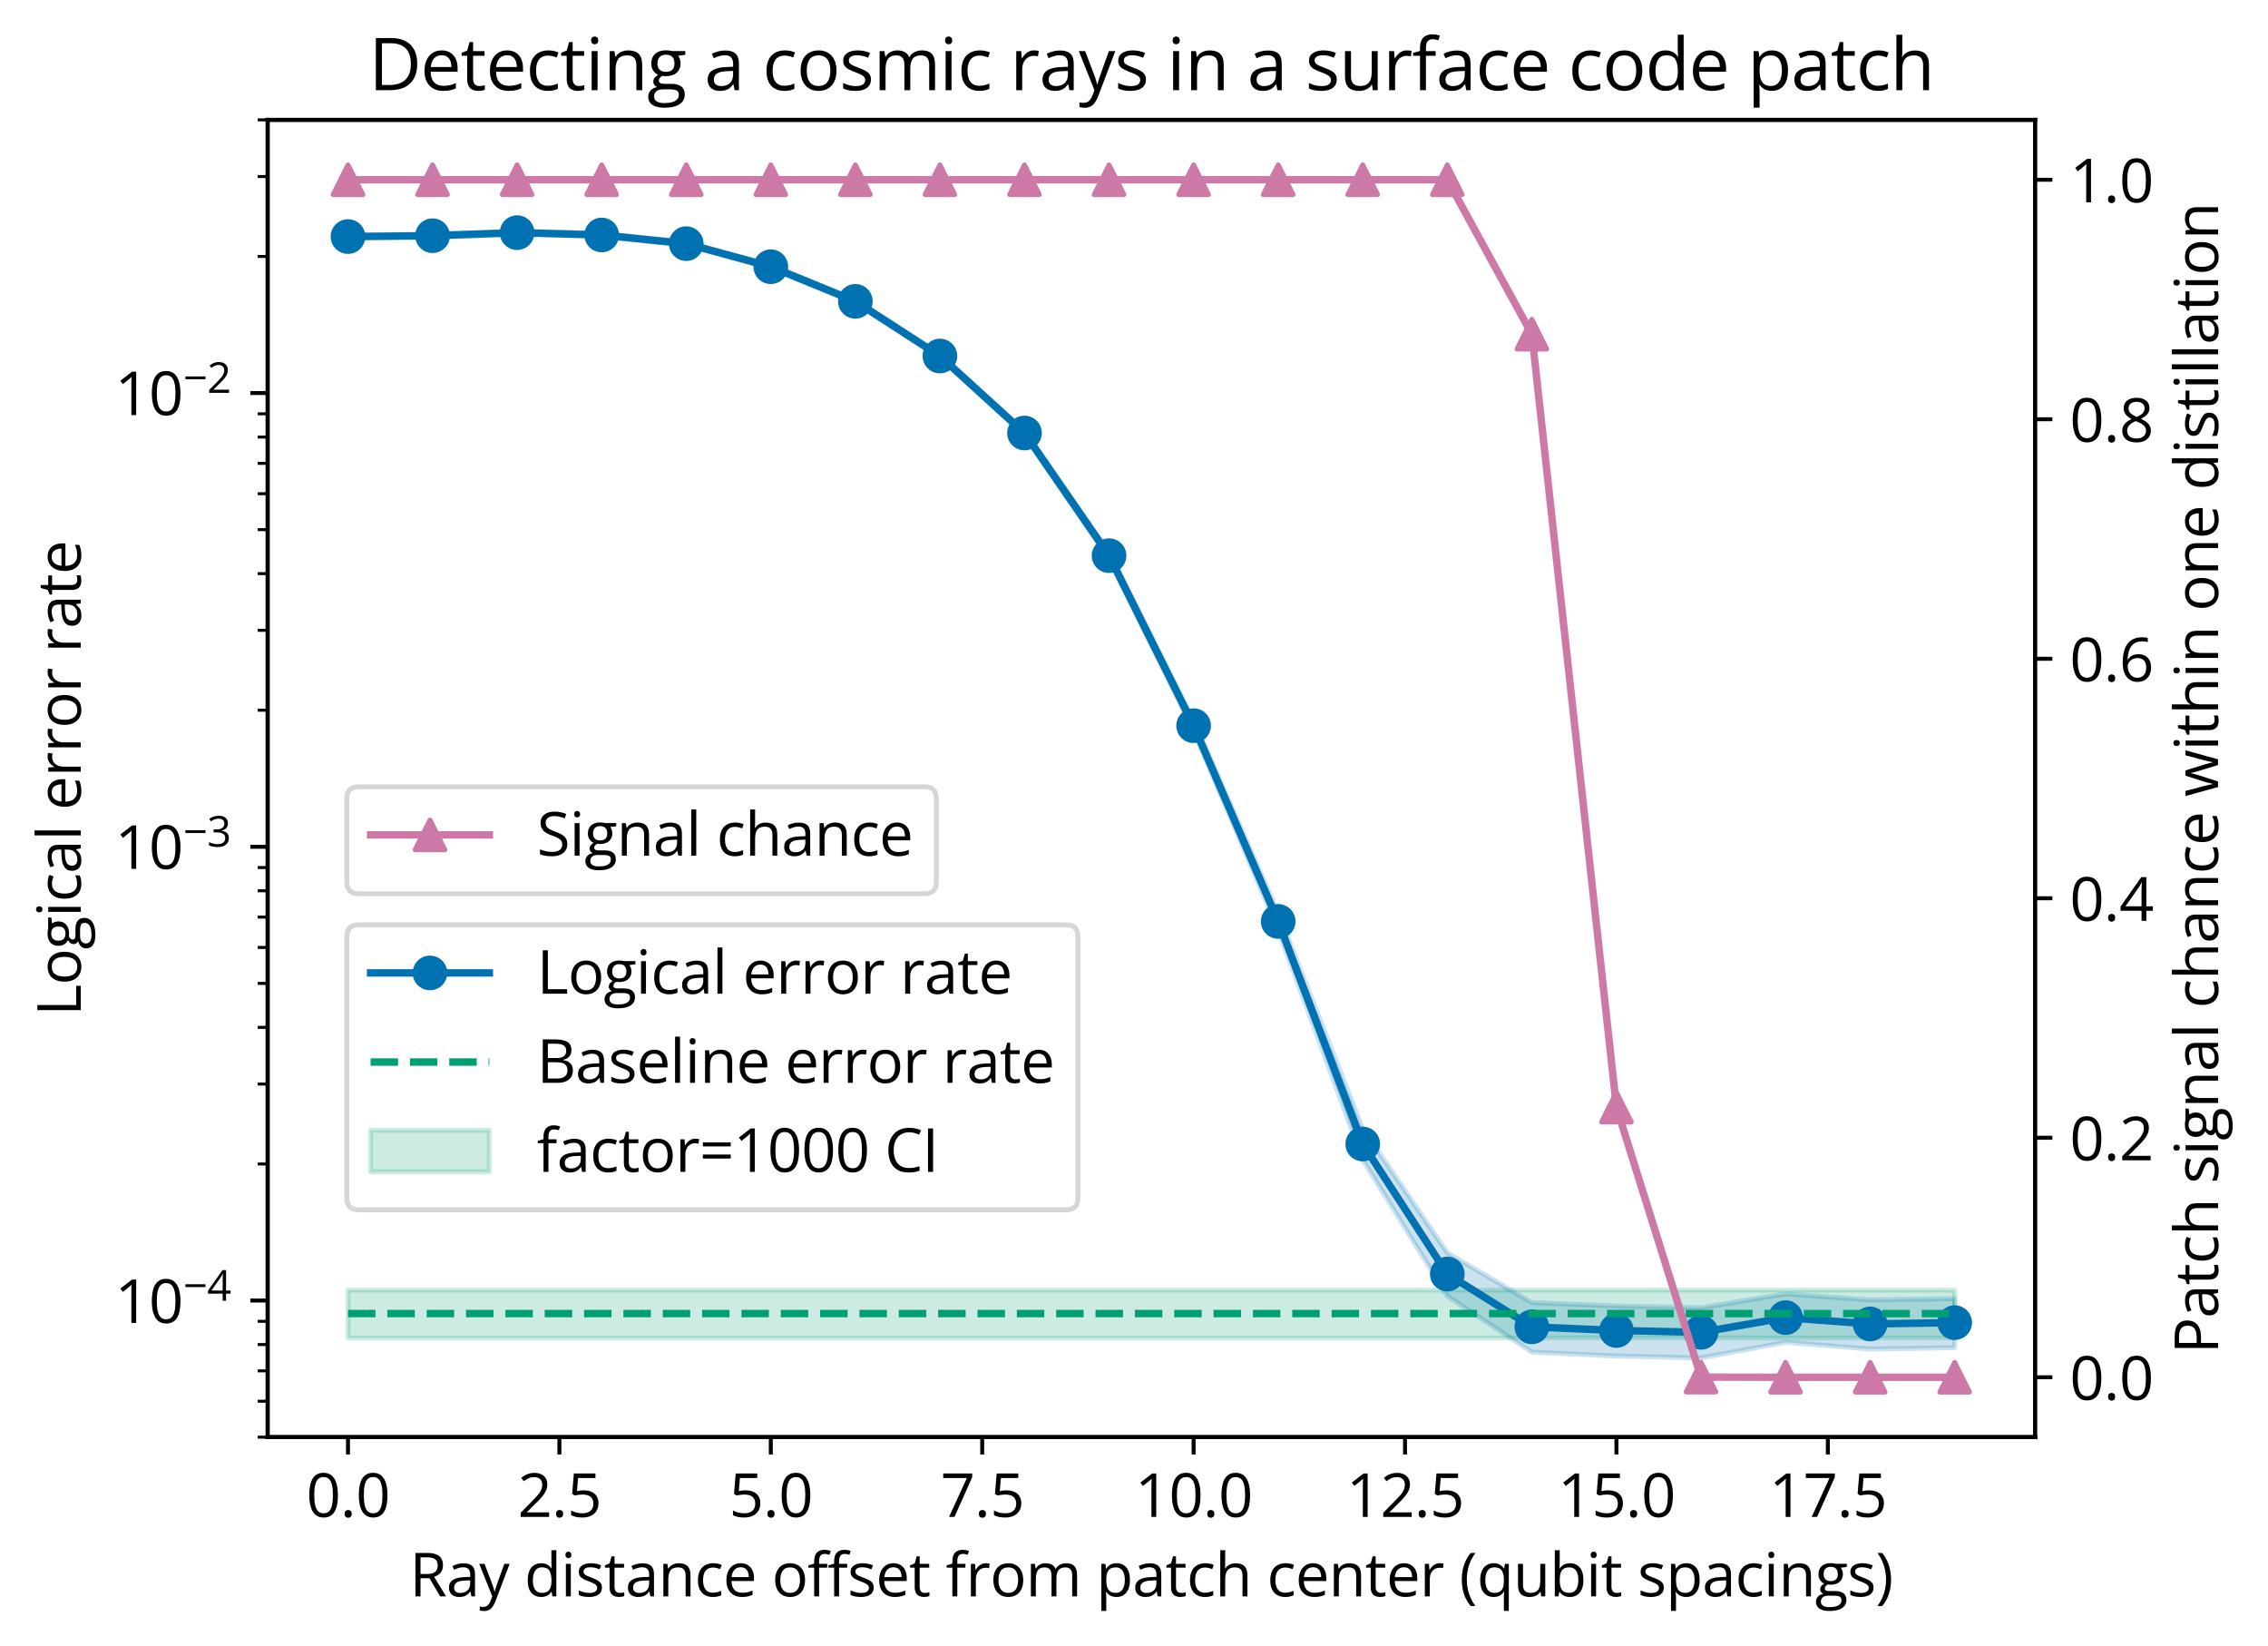 <?xml version="1.0" encoding="utf-8" standalone="no"?>
<!DOCTYPE svg PUBLIC "-//W3C//DTD SVG 1.1//EN"
  "http://www.w3.org/Graphics/SVG/1.1/DTD/svg11.dtd">
<svg xmlns:xlink="http://www.w3.org/1999/xlink" width="458.277pt" height="332.59pt" viewBox="0 0 458.277 332.59" xmlns="http://www.w3.org/2000/svg" version="1.1">
 <defs>
  <style type="text/css">*{stroke-linejoin: round; stroke-linecap: butt}</style>
 </defs>
 <g id="figure_1">
  <g id="patch_1">
   <path d="M 0 332.59 
L 458.277 332.59 
L 458.277 0 
L 0 0 
z
" style="fill: #ffffff"/>
  </g>
  <g id="axes_1">
   <g id="patch_2">
    <path d="M 54.082 290.33 
L 411.202 290.33 
L 411.202 24.218 
L 54.082 24.218 
z
" style="fill: #ffffff"/>
   </g>
   <g id="PolyCollection_1">
    <defs>
     <path id="m088dcac762" d="M 70.315 -285.112 
L 70.315 -284.487 
L 87.402 -284.662 
L 104.489 -285.286 
L 121.576 -284.81 
L 138.663 -283.051 
L 155.75 -278.372 
L 172.837 -271.348 
L 189.924 -260.242 
L 207.011 -244.594 
L 224.098 -219.627 
L 241.185 -184.897 
L 258.272 -144.645 
L 275.36 -98.29 
L 292.447 -70.753 
L 309.534 -59.429 
L 326.621 -58.646 
L 343.708 -58.249 
L 360.795 -61.417 
L 377.882 -60.055 
L 394.969 -60.34 
L 394.969 -70.241 
L 394.969 -70.241 
L 377.882 -69.989 
L 360.795 -71.193 
L 343.708 -68.398 
L 326.621 -68.748 
L 309.534 -69.438 
L 292.447 -79.505 
L 275.36 -104.581 
L 258.272 -148.221 
L 241.185 -187.073 
L 224.098 -221.037 
L 207.011 -245.626 
L 189.924 -261.09 
L 172.837 -272.082 
L 155.75 -279.046 
L 138.663 -283.684 
L 121.576 -285.433 
L 104.489 -285.9 
L 87.402 -285.283 
L 70.315 -285.112 
z
" style="stroke: #0072b2; stroke-opacity: 0.2"/>
    </defs>
    <g clip-path="url(#p5f2acf3221)">
     <use xlink:href="#m088dcac762" x="0" y="332.59" style="fill: #0072b2; fill-opacity: 0.2; stroke: #0072b2; stroke-opacity: 0.2"/>
    </g>
   </g>
   <g id="PolyCollection_2">
    <defs>
     <path id="mf9f912c6af" d="M 70.315 -71.961 
L 70.315 -62.285 
L 87.402 -62.285 
L 104.489 -62.285 
L 121.576 -62.285 
L 138.663 -62.285 
L 155.75 -62.285 
L 172.837 -62.285 
L 189.924 -62.285 
L 207.011 -62.285 
L 224.098 -62.285 
L 241.185 -62.285 
L 258.272 -62.285 
L 275.36 -62.285 
L 292.447 -62.285 
L 309.534 -62.285 
L 326.621 -62.285 
L 343.708 -62.285 
L 360.795 -62.285 
L 377.882 -62.285 
L 394.969 -62.285 
L 394.969 -71.961 
L 394.969 -71.961 
L 377.882 -71.961 
L 360.795 -71.961 
L 343.708 -71.961 
L 326.621 -71.961 
L 309.534 -71.961 
L 292.447 -71.961 
L 275.36 -71.961 
L 258.272 -71.961 
L 241.185 -71.961 
L 224.098 -71.961 
L 207.011 -71.961 
L 189.924 -71.961 
L 172.837 -71.961 
L 155.75 -71.961 
L 138.663 -71.961 
L 121.576 -71.961 
L 104.489 -71.961 
L 87.402 -71.961 
L 70.315 -71.961 
z
" style="stroke: #009e73; stroke-opacity: 0.2"/>
    </defs>
    <g clip-path="url(#p5f2acf3221)">
     <use xlink:href="#mf9f912c6af" x="0" y="332.59" style="fill: #009e73; fill-opacity: 0.2; stroke: #009e73; stroke-opacity: 0.2"/>
    </g>
   </g>
   <g id="matplotlib.axis_1">
    <g id="xtick_1">
     <g id="line2d_1">
      <defs>
       <path id="m1605f77ebb" d="M 0 0 
L 0 3.5 
" style="stroke: #000000; stroke-width: 0.8"/>
      </defs>
      <g>
       <use xlink:href="#m1605f77ebb" x="70.315" y="290.33" style="stroke: #000000; stroke-width: 0.8"/>
      </g>
     </g>
     <g id="text_1">
      <!-- 0.0 -->
      <g transform="translate(61.878 306.448) scale(0.12 -0.12)">
       <defs>
        <path id="OpenSans-Regular-30" d="M 3334 2291 
Q 3334 1734 3250 1296 
Q 3166 859 2984 556 
Q 2803 253 2515 95 
Q 2228 -63 1825 -63 
Q 1316 -63 983 215 
Q 650 494 486 1020 
Q 322 1547 322 2291 
Q 322 3022 470 3548 
Q 619 4075 950 4358 
Q 1281 4641 1825 4641 
Q 2341 4641 2675 4361 
Q 3009 4081 3171 3554 
Q 3334 3028 3334 2291 
z
M 844 2291 
Q 844 1653 941 1228 
Q 1038 803 1255 592 
Q 1472 381 1825 381 
Q 2178 381 2395 590 
Q 2613 800 2711 1225 
Q 2809 1650 2809 2291 
Q 2809 2919 2712 3342 
Q 2616 3766 2400 3980 
Q 2184 4194 1825 4194 
Q 1466 4194 1250 3980 
Q 1034 3766 939 3342 
Q 844 2919 844 2291 
z
" transform="scale(0.016)"/>
        <path id="OpenSans-Regular-2e" d="M 469 325 
Q 469 544 575 636 
Q 681 728 834 728 
Q 994 728 1103 636 
Q 1213 544 1213 325 
Q 1213 109 1103 10 
Q 994 -88 834 -88 
Q 681 -88 575 10 
Q 469 109 469 325 
z
" transform="scale(0.016)"/>
       </defs>
       <use xlink:href="#OpenSans-Regular-30"/>
       <use xlink:href="#OpenSans-Regular-2e" x="57.178"/>
       <use xlink:href="#OpenSans-Regular-30" x="83.447"/>
      </g>
     </g>
    </g>
    <g id="xtick_2">
     <g id="line2d_2">
      <g>
       <use xlink:href="#m1605f77ebb" x="113.032" y="290.33" style="stroke: #000000; stroke-width: 0.8"/>
      </g>
     </g>
     <g id="text_2">
      <!-- 2.5 -->
      <g transform="translate(104.596 306.448) scale(0.12 -0.12)">
       <defs>
        <path id="OpenSans-Regular-32" d="M 3309 0 
L 316 0 
L 316 434 
L 1538 1675 
Q 1878 2019 2111 2287 
Q 2344 2556 2466 2817 
Q 2588 3078 2588 3391 
Q 2588 3778 2358 3983 
Q 2128 4188 1753 4188 
Q 1425 4188 1172 4075 
Q 919 3963 653 3756 
L 375 4106 
Q 556 4259 770 4378 
Q 984 4497 1229 4565 
Q 1475 4634 1753 4634 
Q 2175 4634 2481 4487 
Q 2788 4341 2955 4069 
Q 3122 3797 3122 3422 
Q 3122 3059 2978 2748 
Q 2834 2438 2575 2133 
Q 2316 1828 1969 1488 
L 975 497 
L 975 475 
L 3309 475 
L 3309 0 
z
" transform="scale(0.016)"/>
        <path id="OpenSans-Regular-35" d="M 1759 2794 
Q 2225 2794 2569 2636 
Q 2913 2478 3102 2178 
Q 3291 1878 3291 1450 
Q 3291 981 3087 642 
Q 2884 303 2503 120 
Q 2122 -63 1591 -63 
Q 1234 -63 928 0 
Q 622 63 413 188 
L 413 681 
Q 641 544 966 462 
Q 1291 381 1597 381 
Q 1944 381 2205 492 
Q 2466 603 2611 829 
Q 2756 1056 2756 1400 
Q 2756 1856 2476 2104 
Q 2197 2353 1594 2353 
Q 1400 2353 1169 2322 
Q 938 2291 788 2253 
L 525 2425 
L 700 4569 
L 2972 4569 
L 2972 4094 
L 1144 4094 
L 1028 2716 
Q 1147 2741 1334 2767 
Q 1522 2794 1759 2794 
z
" transform="scale(0.016)"/>
       </defs>
       <use xlink:href="#OpenSans-Regular-32"/>
       <use xlink:href="#OpenSans-Regular-2e" x="57.178"/>
       <use xlink:href="#OpenSans-Regular-35" x="83.447"/>
      </g>
     </g>
    </g>
    <g id="xtick_3">
     <g id="line2d_3">
      <g>
       <use xlink:href="#m1605f77ebb" x="155.75" y="290.33" style="stroke: #000000; stroke-width: 0.8"/>
      </g>
     </g>
     <g id="text_3">
      <!-- 5.0 -->
      <g transform="translate(147.313 306.448) scale(0.12 -0.12)">
       <use xlink:href="#OpenSans-Regular-35"/>
       <use xlink:href="#OpenSans-Regular-2e" x="57.178"/>
       <use xlink:href="#OpenSans-Regular-30" x="83.447"/>
      </g>
     </g>
    </g>
    <g id="xtick_4">
     <g id="line2d_4">
      <g>
       <use xlink:href="#m1605f77ebb" x="198.468" y="290.33" style="stroke: #000000; stroke-width: 0.8"/>
      </g>
     </g>
     <g id="text_4">
      <!-- 7.5 -->
      <g transform="translate(190.031 306.448) scale(0.12 -0.12)">
       <defs>
        <path id="OpenSans-Regular-37" d="M 906 0 
L 2781 4094 
L 291 4094 
L 291 4569 
L 3338 4569 
L 3338 4169 
L 1475 0 
L 906 0 
z
" transform="scale(0.016)"/>
       </defs>
       <use xlink:href="#OpenSans-Regular-37"/>
       <use xlink:href="#OpenSans-Regular-2e" x="57.178"/>
       <use xlink:href="#OpenSans-Regular-35" x="83.447"/>
      </g>
     </g>
    </g>
    <g id="xtick_5">
     <g id="line2d_5">
      <g>
       <use xlink:href="#m1605f77ebb" x="241.185" y="290.33" style="stroke: #000000; stroke-width: 0.8"/>
      </g>
     </g>
     <g id="text_5">
      <!-- 10.0 -->
      <g transform="translate(229.319 306.448) scale(0.12 -0.12)">
       <defs>
        <path id="OpenSans-Regular-31" d="M 2247 0 
L 1741 0 
L 1741 3238 
Q 1741 3422 1742 3555 
Q 1744 3688 1748 3798 
Q 1753 3909 1763 4025 
Q 1666 3925 1581 3854 
Q 1497 3784 1372 3681 
L 850 3263 
L 578 3616 
L 1816 4569 
L 2247 4569 
L 2247 0 
z
" transform="scale(0.016)"/>
       </defs>
       <use xlink:href="#OpenSans-Regular-31"/>
       <use xlink:href="#OpenSans-Regular-30" x="57.178"/>
       <use xlink:href="#OpenSans-Regular-2e" x="114.355"/>
       <use xlink:href="#OpenSans-Regular-30" x="140.625"/>
      </g>
     </g>
    </g>
    <g id="xtick_6">
     <g id="line2d_6">
      <g>
       <use xlink:href="#m1605f77ebb" x="283.903" y="290.33" style="stroke: #000000; stroke-width: 0.8"/>
      </g>
     </g>
     <g id="text_6">
      <!-- 12.5 -->
      <g transform="translate(272.036 306.448) scale(0.12 -0.12)">
       <use xlink:href="#OpenSans-Regular-31"/>
       <use xlink:href="#OpenSans-Regular-32" x="57.178"/>
       <use xlink:href="#OpenSans-Regular-2e" x="114.355"/>
       <use xlink:href="#OpenSans-Regular-35" x="140.625"/>
      </g>
     </g>
    </g>
    <g id="xtick_7">
     <g id="line2d_7">
      <g>
       <use xlink:href="#m1605f77ebb" x="326.621" y="290.33" style="stroke: #000000; stroke-width: 0.8"/>
      </g>
     </g>
     <g id="text_7">
      <!-- 15.0 -->
      <g transform="translate(314.754 306.448) scale(0.12 -0.12)">
       <use xlink:href="#OpenSans-Regular-31"/>
       <use xlink:href="#OpenSans-Regular-35" x="57.178"/>
       <use xlink:href="#OpenSans-Regular-2e" x="114.355"/>
       <use xlink:href="#OpenSans-Regular-30" x="140.625"/>
      </g>
     </g>
    </g>
    <g id="xtick_8">
     <g id="line2d_8">
      <g>
       <use xlink:href="#m1605f77ebb" x="369.339" y="290.33" style="stroke: #000000; stroke-width: 0.8"/>
      </g>
     </g>
     <g id="text_8">
      <!-- 17.5 -->
      <g transform="translate(357.472 306.448) scale(0.12 -0.12)">
       <use xlink:href="#OpenSans-Regular-31"/>
       <use xlink:href="#OpenSans-Regular-37" x="57.178"/>
       <use xlink:href="#OpenSans-Regular-2e" x="114.355"/>
       <use xlink:href="#OpenSans-Regular-35" x="140.625"/>
      </g>
     </g>
    </g>
    <g id="text_9">
     <!-- Ray distance offset from patch center (qubit spacings) -->
     <g transform="translate(82.749 322.501) scale(0.12 -0.12)">
      <defs>
       <path id="OpenSans-Regular-52" d="M 1859 4569 
Q 2422 4569 2789 4430 
Q 3156 4291 3337 4006 
Q 3519 3722 3519 3281 
Q 3519 2919 3387 2676 
Q 3256 2434 3043 2284 
Q 2831 2134 2591 2053 
L 3844 0 
L 3225 0 
L 2106 1906 
L 1156 1906 
L 1156 0 
L 625 0 
L 625 4569 
L 1859 4569 
z
M 1828 4109 
L 1156 4109 
L 1156 2356 
L 1881 2356 
Q 2441 2356 2705 2584 
Q 2969 2813 2969 3256 
Q 2969 3722 2689 3915 
Q 2409 4109 1828 4109 
z
" transform="scale(0.016)"/>
       <path id="OpenSans-Regular-61" d="M 1828 3481 
Q 2441 3481 2737 3206 
Q 3034 2931 3034 2328 
L 3034 0 
L 2656 0 
L 2556 506 
L 2531 506 
Q 2388 319 2231 192 
Q 2075 66 1870 1 
Q 1666 -63 1369 -63 
Q 1056 -63 814 46 
Q 572 156 433 378 
Q 294 600 294 941 
Q 294 1453 700 1728 
Q 1106 2003 1938 2028 
L 2528 2053 
L 2528 2263 
Q 2528 2706 2337 2884 
Q 2147 3063 1800 3063 
Q 1531 3063 1287 2984 
Q 1044 2906 825 2800 
L 666 3194 
Q 897 3313 1197 3397 
Q 1497 3481 1828 3481 
z
M 2522 1688 
L 2000 1666 
Q 1359 1641 1096 1456 
Q 834 1272 834 934 
Q 834 641 1012 500 
Q 1191 359 1484 359 
Q 1941 359 2231 612 
Q 2522 866 2522 1372 
L 2522 1688 
z
" transform="scale(0.016)"/>
       <path id="OpenSans-Regular-79" d="M 6 3425 
L 563 3425 
L 1319 1438 
Q 1384 1263 1440 1102 
Q 1497 941 1540 794 
Q 1584 647 1609 509 
L 1631 509 
Q 1675 666 1756 920 
Q 1838 1175 1931 1441 
L 2647 3425 
L 3206 3425 
L 1716 -503 
Q 1597 -819 1439 -1053 
Q 1281 -1288 1056 -1414 
Q 831 -1541 513 -1541 
Q 366 -1541 253 -1523 
Q 141 -1506 59 -1484 
L 59 -1069 
Q 128 -1084 226 -1096 
Q 325 -1109 431 -1109 
Q 625 -1109 767 -1036 
Q 909 -963 1012 -822 
Q 1116 -681 1191 -488 
L 1378 -6 
L 6 3425 
z
" transform="scale(0.016)"/>
       <path id="OpenSans-Regular-20" transform="scale(0.016)"/>
       <path id="OpenSans-Regular-64" d="M 1766 -63 
Q 1116 -63 736 381 
Q 356 825 356 1700 
Q 356 2584 743 3036 
Q 1131 3488 1775 3488 
Q 2047 3488 2250 3416 
Q 2453 3344 2600 3223 
Q 2747 3103 2847 2950 
L 2884 2950 
Q 2872 3047 2859 3215 
Q 2847 3384 2847 3491 
L 2847 4863 
L 3366 4863 
L 3366 0 
L 2947 0 
L 2869 488 
L 2847 488 
Q 2750 334 2601 209 
Q 2453 84 2248 10 
Q 2044 -63 1766 -63 
z
M 1847 369 
Q 2397 369 2625 681 
Q 2853 994 2853 1609 
L 2853 1703 
Q 2853 2356 2636 2706 
Q 2419 3056 1847 3056 
Q 1369 3056 1131 2689 
Q 894 2322 894 1688 
Q 894 1056 1130 712 
Q 1366 369 1847 369 
z
" transform="scale(0.016)"/>
       <path id="OpenSans-Regular-69" d="M 1066 3425 
L 1066 0 
L 547 0 
L 547 3425 
L 1066 3425 
z
M 813 4706 
Q 941 4706 1033 4623 
Q 1125 4541 1125 4366 
Q 1125 4194 1033 4109 
Q 941 4025 813 4025 
Q 678 4025 589 4109 
Q 500 4194 500 4366 
Q 500 4541 589 4623 
Q 678 4706 813 4706 
z
" transform="scale(0.016)"/>
       <path id="OpenSans-Regular-73" d="M 2763 938 
Q 2763 609 2598 386 
Q 2434 163 2129 50 
Q 1825 -63 1403 -63 
Q 1044 -63 781 -6 
Q 519 50 322 153 
L 322 631 
Q 531 528 822 443 
Q 1113 359 1416 359 
Q 1859 359 2059 503 
Q 2259 647 2259 894 
Q 2259 1034 2179 1142 
Q 2100 1250 1912 1351 
Q 1725 1453 1394 1575 
Q 1066 1700 827 1823 
Q 588 1947 458 2125 
Q 328 2303 328 2588 
Q 328 3022 679 3255 
Q 1031 3488 1603 3488 
Q 1913 3488 2183 3427 
Q 2453 3366 2688 3263 
L 2513 2847 
Q 2300 2938 2059 3000 
Q 1819 3063 1569 3063 
Q 1209 3063 1017 2944 
Q 825 2825 825 2619 
Q 825 2459 914 2356 
Q 1003 2253 1200 2162 
Q 1397 2072 1719 1950 
Q 2041 1831 2275 1704 
Q 2509 1578 2636 1398 
Q 2763 1219 2763 938 
z
" transform="scale(0.016)"/>
       <path id="OpenSans-Regular-74" d="M 1653 363 
Q 1781 363 1915 384 
Q 2050 406 2134 438 
L 2134 34 
Q 2044 -6 1883 -34 
Q 1722 -63 1569 -63 
Q 1297 -63 1075 32 
Q 853 128 720 356 
Q 588 584 588 988 
L 588 3019 
L 100 3019 
L 100 3272 
L 591 3475 
L 797 4219 
L 1109 4219 
L 1109 3425 
L 2113 3425 
L 2113 3019 
L 1109 3019 
L 1109 1003 
Q 1109 681 1257 522 
Q 1406 363 1653 363 
z
" transform="scale(0.016)"/>
       <path id="OpenSans-Regular-6e" d="M 2169 3488 
Q 2778 3488 3090 3189 
Q 3403 2891 3403 2231 
L 3403 0 
L 2891 0 
L 2891 2197 
Q 2891 2625 2695 2837 
Q 2500 3050 2097 3050 
Q 1528 3050 1297 2728 
Q 1066 2406 1066 1794 
L 1066 0 
L 547 0 
L 547 3425 
L 966 3425 
L 1044 2931 
L 1072 2931 
Q 1181 3113 1350 3236 
Q 1519 3359 1728 3423 
Q 1938 3488 2169 3488 
z
" transform="scale(0.016)"/>
       <path id="OpenSans-Regular-63" d="M 1919 -63 
Q 1456 -63 1103 128 
Q 750 319 553 709 
Q 356 1100 356 1694 
Q 356 2316 564 2711 
Q 772 3106 1137 3297 
Q 1503 3488 1969 3488 
Q 2225 3488 2464 3436 
Q 2703 3384 2856 3306 
L 2700 2872 
Q 2544 2934 2339 2984 
Q 2134 3034 1956 3034 
Q 1600 3034 1364 2881 
Q 1128 2728 1011 2431 
Q 894 2134 894 1700 
Q 894 1284 1008 990 
Q 1122 697 1348 542 
Q 1575 388 1916 388 
Q 2188 388 2406 445 
Q 2625 503 2803 581 
L 2803 119 
Q 2631 31 2420 -16 
Q 2209 -63 1919 -63 
z
" transform="scale(0.016)"/>
       <path id="OpenSans-Regular-65" d="M 1866 3488 
Q 2303 3488 2615 3294 
Q 2928 3100 3093 2751 
Q 3259 2403 3259 1938 
L 3259 1616 
L 894 1616 
Q 903 1013 1193 697 
Q 1484 381 2013 381 
Q 2338 381 2588 440 
Q 2838 500 3106 616 
L 3106 159 
Q 2847 44 2592 -9 
Q 2338 -63 1991 -63 
Q 1497 -63 1130 139 
Q 763 341 559 731 
Q 356 1122 356 1688 
Q 356 2241 542 2645 
Q 728 3050 1067 3269 
Q 1406 3488 1866 3488 
z
M 1859 3063 
Q 1444 3063 1197 2791 
Q 950 2519 903 2031 
L 2716 2031 
Q 2713 2338 2620 2570 
Q 2528 2803 2340 2933 
Q 2153 3063 1859 3063 
z
" transform="scale(0.016)"/>
       <path id="OpenSans-Regular-6f" d="M 3500 1719 
Q 3500 1297 3390 965 
Q 3281 634 3075 406 
Q 2869 178 2576 57 
Q 2284 -63 1916 -63 
Q 1572 -63 1286 57 
Q 1000 178 792 406 
Q 584 634 470 965 
Q 356 1297 356 1719 
Q 356 2281 547 2676 
Q 738 3072 1092 3280 
Q 1447 3488 1938 3488 
Q 2406 3488 2757 3278 
Q 3109 3069 3304 2673 
Q 3500 2278 3500 1719 
z
M 894 1719 
Q 894 1306 1003 1003 
Q 1113 700 1341 534 
Q 1569 369 1928 369 
Q 2284 369 2514 534 
Q 2744 700 2853 1003 
Q 2963 1306 2963 1719 
Q 2963 2128 2853 2426 
Q 2744 2725 2516 2887 
Q 2288 3050 1925 3050 
Q 1391 3050 1142 2697 
Q 894 2344 894 1719 
z
" transform="scale(0.016)"/>
       <path id="OpenSans-Regular-66" d="M 2072 3019 
L 1219 3019 
L 1219 0 
L 700 0 
L 700 3019 
L 94 3019 
L 94 3269 
L 700 3441 
L 700 3669 
Q 700 4100 828 4370 
Q 956 4641 1200 4769 
Q 1444 4897 1794 4897 
Q 1991 4897 2155 4862 
Q 2319 4828 2444 4784 
L 2309 4375 
Q 2203 4409 2070 4439 
Q 1938 4469 1800 4469 
Q 1503 4469 1361 4276 
Q 1219 4084 1219 3675 
L 1219 3425 
L 2072 3425 
L 2072 3019 
z
" transform="scale(0.016)"/>
       <path id="OpenSans-Regular-72" d="M 2103 3488 
Q 2206 3488 2318 3477 
Q 2431 3466 2519 3447 
L 2453 2966 
Q 2369 2988 2266 3000 
Q 2163 3013 2072 3013 
Q 1866 3013 1683 2930 
Q 1500 2847 1362 2692 
Q 1225 2538 1147 2320 
Q 1069 2103 1069 1838 
L 1069 0 
L 547 0 
L 547 3425 
L 978 3425 
L 1034 2794 
L 1056 2794 
Q 1163 2984 1313 3142 
Q 1463 3300 1661 3394 
Q 1859 3488 2103 3488 
z
" transform="scale(0.016)"/>
       <path id="OpenSans-Regular-6d" d="M 4266 3488 
Q 4831 3488 5118 3192 
Q 5406 2897 5406 2244 
L 5406 0 
L 4894 0 
L 4894 2219 
Q 4894 2634 4714 2842 
Q 4534 3050 4181 3050 
Q 3684 3050 3459 2762 
Q 3234 2475 3234 1916 
L 3234 0 
L 2719 0 
L 2719 2219 
Q 2719 2497 2639 2681 
Q 2559 2866 2401 2958 
Q 2244 3050 2003 3050 
Q 1663 3050 1456 2909 
Q 1250 2769 1158 2492 
Q 1066 2216 1066 1813 
L 1066 0 
L 547 0 
L 547 3425 
L 966 3425 
L 1044 2941 
L 1072 2941 
Q 1175 3119 1331 3241 
Q 1488 3363 1681 3425 
Q 1875 3488 2094 3488 
Q 2484 3488 2748 3342 
Q 3013 3197 3131 2900 
L 3159 2900 
Q 3328 3197 3622 3342 
Q 3916 3488 4266 3488 
z
" transform="scale(0.016)"/>
       <path id="OpenSans-Regular-70" d="M 2156 3488 
Q 2797 3488 3178 3047 
Q 3559 2606 3559 1722 
Q 3559 1138 3384 741 
Q 3209 344 2892 140 
Q 2575 -63 2144 -63 
Q 1872 -63 1665 9 
Q 1459 81 1312 203 
Q 1166 325 1069 469 
L 1031 469 
Q 1041 347 1055 175 
Q 1069 3 1069 -125 
L 1069 -1531 
L 547 -1531 
L 547 3425 
L 975 3425 
L 1044 2919 
L 1069 2919 
Q 1169 3075 1312 3204 
Q 1456 3334 1664 3411 
Q 1872 3488 2156 3488 
z
M 2066 3050 
Q 1709 3050 1492 2912 
Q 1275 2775 1175 2501 
Q 1075 2228 1069 1816 
L 1069 1716 
Q 1069 1281 1164 981 
Q 1259 681 1479 525 
Q 1700 369 2072 369 
Q 2391 369 2603 541 
Q 2816 713 2920 1020 
Q 3025 1328 3025 1728 
Q 3025 2334 2789 2692 
Q 2553 3050 2066 3050 
z
" transform="scale(0.016)"/>
       <path id="OpenSans-Regular-68" d="M 1066 4863 
L 1066 3409 
Q 1066 3284 1059 3157 
Q 1053 3031 1038 2925 
L 1072 2925 
Q 1178 3106 1342 3229 
Q 1506 3353 1715 3417 
Q 1925 3481 2159 3481 
Q 2572 3481 2848 3350 
Q 3125 3219 3264 2944 
Q 3403 2669 3403 2231 
L 3403 0 
L 2891 0 
L 2891 2197 
Q 2891 2625 2695 2837 
Q 2500 3050 2097 3050 
Q 1716 3050 1489 2904 
Q 1263 2759 1164 2478 
Q 1066 2197 1066 1791 
L 1066 0 
L 547 0 
L 547 4863 
L 1066 4863 
z
" transform="scale(0.016)"/>
       <path id="OpenSans-Regular-28" d="M 256 1753 
Q 256 2281 357 2781 
Q 459 3281 668 3734 
Q 878 4188 1197 4569 
L 1694 4569 
Q 1241 3975 1012 3250 
Q 784 2525 784 1759 
Q 784 1259 886 773 
Q 988 288 1189 -162 
Q 1391 -613 1688 -1013 
L 1197 -1013 
Q 878 -638 668 -195 
Q 459 247 357 740 
Q 256 1234 256 1753 
z
" transform="scale(0.016)"/>
       <path id="OpenSans-Regular-71" d="M 2844 -1531 
L 2844 -63 
Q 2844 59 2850 218 
Q 2856 378 2872 494 
L 2838 494 
Q 2694 256 2428 96 
Q 2163 -63 1744 -63 
Q 1116 -63 734 381 
Q 353 825 353 1706 
Q 353 2284 528 2681 
Q 703 3078 1023 3283 
Q 1344 3488 1772 3488 
Q 2181 3488 2440 3327 
Q 2700 3166 2847 2934 
L 2872 2934 
L 2950 3425 
L 3363 3425 
L 3363 -1531 
L 2844 -1531 
z
M 1841 369 
Q 2203 369 2422 505 
Q 2641 641 2742 916 
Q 2844 1191 2850 1600 
L 2850 1709 
Q 2850 2372 2625 2714 
Q 2400 3056 1841 3056 
Q 1359 3056 1125 2689 
Q 891 2322 891 1694 
Q 891 1066 1125 717 
Q 1359 369 1841 369 
z
" transform="scale(0.016)"/>
       <path id="OpenSans-Regular-75" d="M 3375 3425 
L 3375 0 
L 2950 0 
L 2875 481 
L 2847 481 
Q 2741 303 2572 181 
Q 2403 59 2192 -2 
Q 1981 -63 1744 -63 
Q 1338 -63 1063 68 
Q 788 200 648 475 
Q 509 750 509 1181 
L 509 3425 
L 1034 3425 
L 1034 1219 
Q 1034 791 1228 580 
Q 1422 369 1819 369 
Q 2200 369 2426 512 
Q 2653 656 2753 936 
Q 2853 1216 2853 1622 
L 2853 3425 
L 3375 3425 
z
" transform="scale(0.016)"/>
       <path id="OpenSans-Regular-62" d="M 1066 4863 
L 1066 3647 
Q 1066 3438 1055 3241 
Q 1044 3044 1038 2934 
L 1066 2934 
Q 1206 3166 1472 3325 
Q 1738 3484 2150 3484 
Q 2794 3484 3176 3039 
Q 3559 2594 3559 1716 
Q 3559 1138 3384 741 
Q 3209 344 2890 140 
Q 2572 -63 2138 -63 
Q 1731 -63 1470 89 
Q 1209 241 1069 459 
L 1028 459 
L 922 0 
L 547 0 
L 547 4863 
L 1066 4863 
z
M 2066 3050 
Q 1694 3050 1475 2904 
Q 1256 2759 1161 2467 
Q 1066 2175 1066 1728 
L 1066 1700 
Q 1066 1053 1281 711 
Q 1497 369 2066 369 
Q 2544 369 2783 719 
Q 3022 1069 3022 1719 
Q 3022 2381 2786 2715 
Q 2550 3050 2066 3050 
z
" transform="scale(0.016)"/>
       <path id="OpenSans-Regular-67" d="M 1503 -1538 
Q 828 -1538 462 -1286 
Q 97 -1034 97 -581 
Q 97 -259 301 -31 
Q 506 197 869 272 
Q 734 334 639 459 
Q 544 584 544 747 
Q 544 934 648 1076 
Q 753 1219 969 1350 
Q 700 1459 533 1720 
Q 366 1981 366 2328 
Q 366 2697 519 2958 
Q 672 3219 962 3356 
Q 1253 3494 1666 3494 
Q 1756 3494 1848 3486 
Q 1941 3478 2025 3464 
Q 2109 3450 2172 3431 
L 3347 3431 
L 3347 3097 
L 2716 3019 
Q 2809 2897 2871 2725 
Q 2934 2553 2934 2344 
Q 2934 1831 2587 1529 
Q 2241 1228 1634 1228 
Q 1491 1228 1341 1253 
Q 1188 1169 1108 1066 
Q 1028 963 1028 828 
Q 1028 728 1089 668 
Q 1150 609 1265 582 
Q 1381 556 1544 556 
L 2147 556 
Q 2706 556 3004 322 
Q 3303 88 3303 -363 
Q 3303 -931 2840 -1234 
Q 2378 -1538 1503 -1538 
z
M 1519 -1131 
Q 1944 -1131 2223 -1045 
Q 2503 -959 2642 -798 
Q 2781 -638 2781 -416 
Q 2781 -209 2687 -104 
Q 2594 0 2412 36 
Q 2231 72 1969 72 
L 1375 72 
Q 1144 72 972 0 
Q 800 -72 708 -212 
Q 616 -353 616 -563 
Q 616 -841 850 -986 
Q 1084 -1131 1519 -1131 
z
M 1653 1606 
Q 2025 1606 2212 1793 
Q 2400 1981 2400 2341 
Q 2400 2725 2209 2917 
Q 2019 3109 1647 3109 
Q 1291 3109 1098 2911 
Q 906 2713 906 2331 
Q 906 1981 1100 1793 
Q 1294 1606 1653 1606 
z
" transform="scale(0.016)"/>
       <path id="OpenSans-Regular-29" d="M 1631 1759 
Q 1631 1238 1529 742 
Q 1428 247 1220 -197 
Q 1013 -641 691 -1013 
L 200 -1013 
Q 500 -616 701 -162 
Q 903 291 1004 777 
Q 1106 1263 1106 1763 
Q 1106 2272 1003 2765 
Q 900 3259 698 3715 
Q 497 4172 194 4569 
L 691 4569 
Q 1013 4184 1220 3732 
Q 1428 3281 1529 2782 
Q 1631 2284 1631 1759 
z
" transform="scale(0.016)"/>
      </defs>
      <use xlink:href="#OpenSans-Regular-52"/>
      <use xlink:href="#OpenSans-Regular-61" x="61.719"/>
      <use xlink:href="#OpenSans-Regular-79" x="117.285"/>
      <use xlink:href="#OpenSans-Regular-20" x="167.383"/>
      <use xlink:href="#OpenSans-Regular-64" x="193.359"/>
      <use xlink:href="#OpenSans-Regular-69" x="254.541"/>
      <use xlink:href="#OpenSans-Regular-73" x="279.785"/>
      <use xlink:href="#OpenSans-Regular-74" x="327.441"/>
      <use xlink:href="#OpenSans-Regular-61" x="363.086"/>
      <use xlink:href="#OpenSans-Regular-6e" x="418.652"/>
      <use xlink:href="#OpenSans-Regular-63" x="479.98"/>
      <use xlink:href="#OpenSans-Regular-65" x="527.881"/>
      <use xlink:href="#OpenSans-Regular-20" x="584.033"/>
      <use xlink:href="#OpenSans-Regular-6f" x="610.01"/>
      <use xlink:href="#OpenSans-Regular-66" x="670.166"/>
      <use xlink:href="#OpenSans-Regular-66" x="703.809"/>
      <use xlink:href="#OpenSans-Regular-73" x="737.451"/>
      <use xlink:href="#OpenSans-Regular-65" x="785.107"/>
      <use xlink:href="#OpenSans-Regular-74" x="841.26"/>
      <use xlink:href="#OpenSans-Regular-20" x="876.904"/>
      <use xlink:href="#OpenSans-Regular-66" x="902.881"/>
      <use xlink:href="#OpenSans-Regular-72" x="936.523"/>
      <use xlink:href="#OpenSans-Regular-6f" x="977.393"/>
      <use xlink:href="#OpenSans-Regular-6d" x="1037.549"/>
      <use xlink:href="#OpenSans-Regular-20" x="1130.127"/>
      <use xlink:href="#OpenSans-Regular-70" x="1156.104"/>
      <use xlink:href="#OpenSans-Regular-61" x="1217.285"/>
      <use xlink:href="#OpenSans-Regular-74" x="1272.852"/>
      <use xlink:href="#OpenSans-Regular-63" x="1308.496"/>
      <use xlink:href="#OpenSans-Regular-68" x="1356.396"/>
      <use xlink:href="#OpenSans-Regular-20" x="1417.725"/>
      <use xlink:href="#OpenSans-Regular-63" x="1443.701"/>
      <use xlink:href="#OpenSans-Regular-65" x="1491.602"/>
      <use xlink:href="#OpenSans-Regular-6e" x="1547.754"/>
      <use xlink:href="#OpenSans-Regular-74" x="1609.082"/>
      <use xlink:href="#OpenSans-Regular-65" x="1644.727"/>
      <use xlink:href="#OpenSans-Regular-72" x="1700.879"/>
      <use xlink:href="#OpenSans-Regular-20" x="1741.748"/>
      <use xlink:href="#OpenSans-Regular-28" x="1767.725"/>
      <use xlink:href="#OpenSans-Regular-71" x="1797.217"/>
      <use xlink:href="#OpenSans-Regular-75" x="1858.398"/>
      <use xlink:href="#OpenSans-Regular-62" x="1919.727"/>
      <use xlink:href="#OpenSans-Regular-69" x="1980.908"/>
      <use xlink:href="#OpenSans-Regular-74" x="2006.152"/>
      <use xlink:href="#OpenSans-Regular-20" x="2041.797"/>
      <use xlink:href="#OpenSans-Regular-73" x="2067.773"/>
      <use xlink:href="#OpenSans-Regular-70" x="2115.43"/>
      <use xlink:href="#OpenSans-Regular-61" x="2176.611"/>
      <use xlink:href="#OpenSans-Regular-63" x="2232.178"/>
      <use xlink:href="#OpenSans-Regular-69" x="2280.078"/>
      <use xlink:href="#OpenSans-Regular-6e" x="2305.322"/>
      <use xlink:href="#OpenSans-Regular-67" x="2366.65"/>
      <use xlink:href="#OpenSans-Regular-73" x="2420.947"/>
      <use xlink:href="#OpenSans-Regular-29" x="2468.604"/>
     </g>
    </g>
   </g>
   <g id="matplotlib.axis_2">
    <g id="ytick_1">
     <g id="line2d_9">
      <defs>
       <path id="m9e406d1463" d="M 0 0 
L -3.5 0 
" style="stroke: #000000; stroke-width: 0.8"/>
      </defs>
      <g>
       <use xlink:href="#m9e406d1463" x="54.082" y="262.736" style="stroke: #000000; stroke-width: 0.8"/>
      </g>
     </g>
     <g id="text_10">
      <!-- $\mathdefault{10^{-4}}$ -->
      <g transform="translate(23.202 267.295) scale(0.12 -0.12)">
       <defs>
        <path id="OpenSans-Regular-2212" d="M 322 2044 
L 322 2469 
L 3331 2469 
L 3331 2044 
L 322 2044 
z
" transform="scale(0.016)"/>
        <path id="OpenSans-Regular-34" d="M 3538 1059 
L 2853 1059 
L 2853 0 
L 2347 0 
L 2347 1059 
L 138 1059 
L 138 1497 
L 2313 4594 
L 2853 4594 
L 2853 1528 
L 3538 1528 
L 3538 1059 
z
M 2347 1528 
L 2347 3022 
Q 2347 3194 2350 3333 
Q 2353 3472 2359 3592 
Q 2366 3713 2370 3822 
Q 2375 3931 2378 4038 
L 2353 4038 
Q 2294 3913 2217 3773 
Q 2141 3634 2063 3525 
L 653 1528 
L 2347 1528 
z
" transform="scale(0.016)"/>
       </defs>
       <use xlink:href="#OpenSans-Regular-31" transform="translate(0 0.292)"/>
       <use xlink:href="#OpenSans-Regular-30" transform="translate(57.178 0.292)"/>
       <use xlink:href="#OpenSans-Regular-2212" transform="translate(115.292 37.753) scale(0.7)"/>
       <use xlink:href="#OpenSans-Regular-34" transform="translate(155.316 37.753) scale(0.7)"/>
      </g>
     </g>
    </g>
    <g id="ytick_2">
     <g id="line2d_10">
      <g>
       <use xlink:href="#m9e406d1463" x="54.082" y="171.071" style="stroke: #000000; stroke-width: 0.8"/>
      </g>
     </g>
     <g id="text_11">
      <!-- $\mathdefault{10^{-3}}$ -->
      <g transform="translate(23.202 175.63) scale(0.12 -0.12)">
       <defs>
        <path id="OpenSans-Regular-33" d="M 3141 3503 
Q 3141 3197 3022 2972 
Q 2903 2747 2690 2605 
Q 2478 2463 2191 2406 
L 2191 2381 
Q 2734 2313 3007 2031 
Q 3281 1750 3281 1294 
Q 3281 897 3095 590 
Q 2909 284 2526 110 
Q 2144 -63 1547 -63 
Q 1184 -63 876 -5 
Q 569 53 288 188 
L 288 675 
Q 572 534 906 454 
Q 1241 375 1553 375 
Q 2178 375 2456 623 
Q 2734 872 2734 1303 
Q 2734 1600 2579 1783 
Q 2425 1966 2136 2052 
Q 1847 2138 1441 2138 
L 984 2138 
L 984 2581 
L 1444 2581 
Q 1816 2581 2075 2690 
Q 2334 2800 2470 2998 
Q 2606 3197 2606 3469 
Q 2606 3816 2375 4005 
Q 2144 4194 1747 4194 
Q 1503 4194 1303 4144 
Q 1103 4094 928 4006 
Q 753 3919 578 3803 
L 316 4159 
Q 566 4353 925 4493 
Q 1284 4634 1741 4634 
Q 2441 4634 2791 4315 
Q 3141 3997 3141 3503 
z
" transform="scale(0.016)"/>
       </defs>
       <use xlink:href="#OpenSans-Regular-31" transform="translate(0 0.855)"/>
       <use xlink:href="#OpenSans-Regular-30" transform="translate(57.178 0.855)"/>
       <use xlink:href="#OpenSans-Regular-2212" transform="translate(115.292 38.316) scale(0.7)"/>
       <use xlink:href="#OpenSans-Regular-33" transform="translate(155.316 38.316) scale(0.7)"/>
      </g>
     </g>
    </g>
    <g id="ytick_3">
     <g id="line2d_11">
      <g>
       <use xlink:href="#m9e406d1463" x="54.082" y="79.406" style="stroke: #000000; stroke-width: 0.8"/>
      </g>
     </g>
     <g id="text_12">
      <!-- $\mathdefault{10^{-2}}$ -->
      <g transform="translate(23.202 83.965) scale(0.12 -0.12)">
       <use xlink:href="#OpenSans-Regular-31" transform="translate(0 0.855)"/>
       <use xlink:href="#OpenSans-Regular-30" transform="translate(57.178 0.855)"/>
       <use xlink:href="#OpenSans-Regular-2212" transform="translate(115.292 38.316) scale(0.7)"/>
       <use xlink:href="#OpenSans-Regular-32" transform="translate(155.316 38.316) scale(0.7)"/>
      </g>
     </g>
    </g>
    <g id="ytick_4">
     <g id="line2d_12">
      <defs>
       <path id="m7f5e0d9236" d="M 0 0 
L -2 0 
" style="stroke: #000000; stroke-width: 0.6"/>
      </defs>
      <g>
       <use xlink:href="#m7f5e0d9236" x="54.082" y="290.33" style="stroke: #000000; stroke-width: 0.6"/>
      </g>
     </g>
    </g>
    <g id="ytick_5">
     <g id="line2d_13">
      <g>
       <use xlink:href="#m7f5e0d9236" x="54.082" y="283.072" style="stroke: #000000; stroke-width: 0.6"/>
      </g>
     </g>
    </g>
    <g id="ytick_6">
     <g id="line2d_14">
      <g>
       <use xlink:href="#m7f5e0d9236" x="54.082" y="276.935" style="stroke: #000000; stroke-width: 0.6"/>
      </g>
     </g>
    </g>
    <g id="ytick_7">
     <g id="line2d_15">
      <g>
       <use xlink:href="#m7f5e0d9236" x="54.082" y="271.62" style="stroke: #000000; stroke-width: 0.6"/>
      </g>
     </g>
    </g>
    <g id="ytick_8">
     <g id="line2d_16">
      <g>
       <use xlink:href="#m7f5e0d9236" x="54.082" y="266.931" style="stroke: #000000; stroke-width: 0.6"/>
      </g>
     </g>
    </g>
    <g id="ytick_9">
     <g id="line2d_17">
      <g>
       <use xlink:href="#m7f5e0d9236" x="54.082" y="235.142" style="stroke: #000000; stroke-width: 0.6"/>
      </g>
     </g>
    </g>
    <g id="ytick_10">
     <g id="line2d_18">
      <g>
       <use xlink:href="#m7f5e0d9236" x="54.082" y="219.001" style="stroke: #000000; stroke-width: 0.6"/>
      </g>
     </g>
    </g>
    <g id="ytick_11">
     <g id="line2d_19">
      <g>
       <use xlink:href="#m7f5e0d9236" x="54.082" y="207.548" style="stroke: #000000; stroke-width: 0.6"/>
      </g>
     </g>
    </g>
    <g id="ytick_12">
     <g id="line2d_20">
      <g>
       <use xlink:href="#m7f5e0d9236" x="54.082" y="198.665" style="stroke: #000000; stroke-width: 0.6"/>
      </g>
     </g>
    </g>
    <g id="ytick_13">
     <g id="line2d_21">
      <g>
       <use xlink:href="#m7f5e0d9236" x="54.082" y="191.407" style="stroke: #000000; stroke-width: 0.6"/>
      </g>
     </g>
    </g>
    <g id="ytick_14">
     <g id="line2d_22">
      <g>
       <use xlink:href="#m7f5e0d9236" x="54.082" y="185.27" style="stroke: #000000; stroke-width: 0.6"/>
      </g>
     </g>
    </g>
    <g id="ytick_15">
     <g id="line2d_23">
      <g>
       <use xlink:href="#m7f5e0d9236" x="54.082" y="179.954" style="stroke: #000000; stroke-width: 0.6"/>
      </g>
     </g>
    </g>
    <g id="ytick_16">
     <g id="line2d_24">
      <g>
       <use xlink:href="#m7f5e0d9236" x="54.082" y="175.266" style="stroke: #000000; stroke-width: 0.6"/>
      </g>
     </g>
    </g>
    <g id="ytick_17">
     <g id="line2d_25">
      <g>
       <use xlink:href="#m7f5e0d9236" x="54.082" y="143.477" style="stroke: #000000; stroke-width: 0.6"/>
      </g>
     </g>
    </g>
    <g id="ytick_18">
     <g id="line2d_26">
      <g>
       <use xlink:href="#m7f5e0d9236" x="54.082" y="127.336" style="stroke: #000000; stroke-width: 0.6"/>
      </g>
     </g>
    </g>
    <g id="ytick_19">
     <g id="line2d_27">
      <g>
       <use xlink:href="#m7f5e0d9236" x="54.082" y="115.883" style="stroke: #000000; stroke-width: 0.6"/>
      </g>
     </g>
    </g>
    <g id="ytick_20">
     <g id="line2d_28">
      <g>
       <use xlink:href="#m7f5e0d9236" x="54.082" y="107" style="stroke: #000000; stroke-width: 0.6"/>
      </g>
     </g>
    </g>
    <g id="ytick_21">
     <g id="line2d_29">
      <g>
       <use xlink:href="#m7f5e0d9236" x="54.082" y="99.742" style="stroke: #000000; stroke-width: 0.6"/>
      </g>
     </g>
    </g>
    <g id="ytick_22">
     <g id="line2d_30">
      <g>
       <use xlink:href="#m7f5e0d9236" x="54.082" y="93.605" style="stroke: #000000; stroke-width: 0.6"/>
      </g>
     </g>
    </g>
    <g id="ytick_23">
     <g id="line2d_31">
      <g>
       <use xlink:href="#m7f5e0d9236" x="54.082" y="88.289" style="stroke: #000000; stroke-width: 0.6"/>
      </g>
     </g>
    </g>
    <g id="ytick_24">
     <g id="line2d_32">
      <g>
       <use xlink:href="#m7f5e0d9236" x="54.082" y="83.6" style="stroke: #000000; stroke-width: 0.6"/>
      </g>
     </g>
    </g>
    <g id="ytick_25">
     <g id="line2d_33">
      <g>
       <use xlink:href="#m7f5e0d9236" x="54.082" y="51.812" style="stroke: #000000; stroke-width: 0.6"/>
      </g>
     </g>
    </g>
    <g id="ytick_26">
     <g id="line2d_34">
      <g>
       <use xlink:href="#m7f5e0d9236" x="54.082" y="35.671" style="stroke: #000000; stroke-width: 0.6"/>
      </g>
     </g>
    </g>
    <g id="ytick_27">
     <g id="line2d_35">
      <g>
       <use xlink:href="#m7f5e0d9236" x="54.082" y="24.218" style="stroke: #000000; stroke-width: 0.6"/>
      </g>
     </g>
    </g>
    <g id="text_13">
     <!-- Logical error rate -->
     <g transform="translate(16.318 205.26) rotate(-90) scale(0.12 -0.12)">
      <defs>
       <path id="OpenSans-Regular-4c" d="M 625 0 
L 625 4569 
L 1156 4569 
L 1156 475 
L 3184 475 
L 3184 0 
L 625 0 
z
" transform="scale(0.016)"/>
       <path id="OpenSans-Regular-6c" d="M 1069 0 
L 547 0 
L 547 4863 
L 1069 4863 
L 1069 0 
z
" transform="scale(0.016)"/>
      </defs>
      <use xlink:href="#OpenSans-Regular-4c"/>
      <use xlink:href="#OpenSans-Regular-6f" x="52.197"/>
      <use xlink:href="#OpenSans-Regular-67" x="112.354"/>
      <use xlink:href="#OpenSans-Regular-69" x="166.65"/>
      <use xlink:href="#OpenSans-Regular-63" x="191.895"/>
      <use xlink:href="#OpenSans-Regular-61" x="239.795"/>
      <use xlink:href="#OpenSans-Regular-6c" x="295.361"/>
      <use xlink:href="#OpenSans-Regular-20" x="320.605"/>
      <use xlink:href="#OpenSans-Regular-65" x="346.582"/>
      <use xlink:href="#OpenSans-Regular-72" x="402.734"/>
      <use xlink:href="#OpenSans-Regular-72" x="443.604"/>
      <use xlink:href="#OpenSans-Regular-6f" x="484.473"/>
      <use xlink:href="#OpenSans-Regular-72" x="544.629"/>
      <use xlink:href="#OpenSans-Regular-20" x="585.498"/>
      <use xlink:href="#OpenSans-Regular-72" x="611.475"/>
      <use xlink:href="#OpenSans-Regular-61" x="652.344"/>
      <use xlink:href="#OpenSans-Regular-74" x="707.91"/>
      <use xlink:href="#OpenSans-Regular-65" x="743.555"/>
     </g>
    </g>
   </g>
   <g id="line2d_36">
    <path d="M 70.315 47.79 
L 87.402 47.618 
L 104.489 46.996 
L 121.576 47.469 
L 138.663 49.223 
L 155.75 53.881 
L 172.837 60.875 
L 189.924 71.923 
L 207.011 87.479 
L 224.098 112.256 
L 241.185 146.6 
L 258.272 186.144 
L 275.36 231.114 
L 292.447 257.381 
L 309.534 268.052 
L 326.621 268.787 
L 343.708 269.159 
L 360.795 266.186 
L 377.882 267.465 
L 394.969 267.197 
" clip-path="url(#p5f2acf3221)" style="fill: none; stroke: #0072b2; stroke-width: 1.5; stroke-linecap: square"/>
    <defs>
     <path id="m1913e8be1a" d="M 0 3 
C 0.796 3 1.559 2.684 2.121 2.121 
C 2.684 1.559 3 0.796 3 0 
C 3 -0.796 2.684 -1.559 2.121 -2.121 
C 1.559 -2.684 0.796 -3 0 -3 
C -0.796 -3 -1.559 -2.684 -2.121 -2.121 
C -2.684 -1.559 -3 -0.796 -3 0 
C -3 0.796 -2.684 1.559 -2.121 2.121 
C -1.559 2.684 -0.796 3 0 3 
z
" style="stroke: #0072b2"/>
    </defs>
    <g clip-path="url(#p5f2acf3221)">
     <use xlink:href="#m1913e8be1a" x="70.315" y="47.79" style="fill: #0072b2; stroke: #0072b2"/>
     <use xlink:href="#m1913e8be1a" x="87.402" y="47.618" style="fill: #0072b2; stroke: #0072b2"/>
     <use xlink:href="#m1913e8be1a" x="104.489" y="46.996" style="fill: #0072b2; stroke: #0072b2"/>
     <use xlink:href="#m1913e8be1a" x="121.576" y="47.469" style="fill: #0072b2; stroke: #0072b2"/>
     <use xlink:href="#m1913e8be1a" x="138.663" y="49.223" style="fill: #0072b2; stroke: #0072b2"/>
     <use xlink:href="#m1913e8be1a" x="155.75" y="53.881" style="fill: #0072b2; stroke: #0072b2"/>
     <use xlink:href="#m1913e8be1a" x="172.837" y="60.875" style="fill: #0072b2; stroke: #0072b2"/>
     <use xlink:href="#m1913e8be1a" x="189.924" y="71.923" style="fill: #0072b2; stroke: #0072b2"/>
     <use xlink:href="#m1913e8be1a" x="207.011" y="87.479" style="fill: #0072b2; stroke: #0072b2"/>
     <use xlink:href="#m1913e8be1a" x="224.098" y="112.256" style="fill: #0072b2; stroke: #0072b2"/>
     <use xlink:href="#m1913e8be1a" x="241.185" y="146.6" style="fill: #0072b2; stroke: #0072b2"/>
     <use xlink:href="#m1913e8be1a" x="258.272" y="186.144" style="fill: #0072b2; stroke: #0072b2"/>
     <use xlink:href="#m1913e8be1a" x="275.36" y="231.114" style="fill: #0072b2; stroke: #0072b2"/>
     <use xlink:href="#m1913e8be1a" x="292.447" y="257.381" style="fill: #0072b2; stroke: #0072b2"/>
     <use xlink:href="#m1913e8be1a" x="309.534" y="268.052" style="fill: #0072b2; stroke: #0072b2"/>
     <use xlink:href="#m1913e8be1a" x="326.621" y="268.787" style="fill: #0072b2; stroke: #0072b2"/>
     <use xlink:href="#m1913e8be1a" x="343.708" y="269.159" style="fill: #0072b2; stroke: #0072b2"/>
     <use xlink:href="#m1913e8be1a" x="360.795" y="266.186" style="fill: #0072b2; stroke: #0072b2"/>
     <use xlink:href="#m1913e8be1a" x="377.882" y="267.465" style="fill: #0072b2; stroke: #0072b2"/>
     <use xlink:href="#m1913e8be1a" x="394.969" y="267.197" style="fill: #0072b2; stroke: #0072b2"/>
    </g>
   </g>
   <g id="line2d_37">
    <path d="M 70.315 265.369 
L 87.402 265.369 
L 104.489 265.369 
L 121.576 265.369 
L 138.663 265.369 
L 155.75 265.369 
L 172.837 265.369 
L 189.924 265.369 
L 207.011 265.369 
L 224.098 265.369 
L 241.185 265.369 
L 258.272 265.369 
L 275.36 265.369 
L 292.447 265.369 
L 309.534 265.369 
L 326.621 265.369 
L 343.708 265.369 
L 360.795 265.369 
L 377.882 265.369 
L 394.969 265.369 
" clip-path="url(#p5f2acf3221)" style="fill: none; stroke-dasharray: 5.55,2.4; stroke-dashoffset: 0; stroke: #009e73; stroke-width: 1.5"/>
   </g>
   <g id="patch_3">
    <path d="M 54.082 290.33 
L 54.082 24.218 
" style="fill: none; stroke: #000000; stroke-width: 0.8; stroke-linejoin: miter; stroke-linecap: square"/>
   </g>
   <g id="patch_4">
    <path d="M 411.202 290.33 
L 411.202 24.218 
" style="fill: none; stroke: #000000; stroke-width: 0.8; stroke-linejoin: miter; stroke-linecap: square"/>
   </g>
   <g id="patch_5">
    <path d="M 54.082 290.33 
L 411.202 290.33 
" style="fill: none; stroke: #000000; stroke-width: 0.8; stroke-linejoin: miter; stroke-linecap: square"/>
   </g>
   <g id="patch_6">
    <path d="M 54.082 24.218 
L 411.202 24.218 
" style="fill: none; stroke: #000000; stroke-width: 0.8; stroke-linejoin: miter; stroke-linecap: square"/>
   </g>
   <g id="legend_1">
    <g id="patch_7">
     <path d="M 72.481 244.413 
L 215.412 244.413 
Q 217.812 244.413 217.812 242.013 
L 217.812 189.234 
Q 217.812 186.834 215.412 186.834 
L 72.481 186.834 
Q 70.081 186.834 70.081 189.234 
L 70.081 242.013 
Q 70.081 244.413 72.481 244.413 
z
" style="fill: #ffffff; opacity: 0.8; stroke: #cccccc; stroke-linejoin: miter"/>
    </g>
    <g id="line2d_38">
     <path d="M 74.881 196.552 
L 86.881 196.552 
L 98.881 196.552 
" style="fill: none; stroke: #0072b2; stroke-width: 1.5; stroke-linecap: square"/>
     <g>
      <use xlink:href="#m1913e8be1a" x="86.881" y="196.552" style="fill: #0072b2; stroke: #0072b2"/>
     </g>
    </g>
    <g id="text_14">
     <!-- Logical error rate -->
     <g transform="translate(108.481 200.752) scale(0.12 -0.12)">
      <use xlink:href="#OpenSans-Regular-4c"/>
      <use xlink:href="#OpenSans-Regular-6f" x="52.197"/>
      <use xlink:href="#OpenSans-Regular-67" x="112.354"/>
      <use xlink:href="#OpenSans-Regular-69" x="166.65"/>
      <use xlink:href="#OpenSans-Regular-63" x="191.895"/>
      <use xlink:href="#OpenSans-Regular-61" x="239.795"/>
      <use xlink:href="#OpenSans-Regular-6c" x="295.361"/>
      <use xlink:href="#OpenSans-Regular-20" x="320.605"/>
      <use xlink:href="#OpenSans-Regular-65" x="346.582"/>
      <use xlink:href="#OpenSans-Regular-72" x="402.734"/>
      <use xlink:href="#OpenSans-Regular-72" x="443.604"/>
      <use xlink:href="#OpenSans-Regular-6f" x="484.473"/>
      <use xlink:href="#OpenSans-Regular-72" x="544.629"/>
      <use xlink:href="#OpenSans-Regular-20" x="585.498"/>
      <use xlink:href="#OpenSans-Regular-72" x="611.475"/>
      <use xlink:href="#OpenSans-Regular-61" x="652.344"/>
      <use xlink:href="#OpenSans-Regular-74" x="707.91"/>
      <use xlink:href="#OpenSans-Regular-65" x="743.555"/>
     </g>
    </g>
    <g id="line2d_39">
     <path d="M 74.881 214.554 
L 86.881 214.554 
L 98.881 214.554 
" style="fill: none; stroke-dasharray: 5.55,2.4; stroke-dashoffset: 0; stroke: #009e73; stroke-width: 1.5"/>
    </g>
    <g id="text_15">
     <!-- Baseline error rate -->
     <g transform="translate(108.481 218.754) scale(0.12 -0.12)">
      <defs>
       <path id="OpenSans-Regular-42" d="M 625 4569 
L 1919 4569 
Q 2775 4569 3206 4312 
Q 3638 4056 3638 3441 
Q 3638 3175 3536 2964 
Q 3434 2753 3240 2615 
Q 3047 2478 2763 2425 
L 2763 2394 
Q 3063 2347 3294 2222 
Q 3525 2097 3656 1872 
Q 3788 1647 3788 1300 
Q 3788 878 3592 587 
Q 3397 297 3040 148 
Q 2684 0 2197 0 
L 625 0 
L 625 4569 
z
M 1156 2609 
L 2031 2609 
Q 2628 2609 2858 2806 
Q 3088 3003 3088 3381 
Q 3088 3772 2814 3944 
Q 2541 4116 1944 4116 
L 1156 4116 
L 1156 2609 
z
M 1156 2163 
L 1156 453 
L 2106 453 
Q 2716 453 2969 692 
Q 3222 931 3222 1338 
Q 3222 1597 3108 1781 
Q 2994 1966 2739 2064 
Q 2484 2163 2059 2163 
L 1156 2163 
z
" transform="scale(0.016)"/>
      </defs>
      <use xlink:href="#OpenSans-Regular-42"/>
      <use xlink:href="#OpenSans-Regular-61" x="64.6"/>
      <use xlink:href="#OpenSans-Regular-73" x="120.166"/>
      <use xlink:href="#OpenSans-Regular-65" x="167.822"/>
      <use xlink:href="#OpenSans-Regular-6c" x="223.975"/>
      <use xlink:href="#OpenSans-Regular-69" x="249.219"/>
      <use xlink:href="#OpenSans-Regular-6e" x="274.463"/>
      <use xlink:href="#OpenSans-Regular-65" x="335.791"/>
      <use xlink:href="#OpenSans-Regular-20" x="391.943"/>
      <use xlink:href="#OpenSans-Regular-65" x="417.92"/>
      <use xlink:href="#OpenSans-Regular-72" x="474.072"/>
      <use xlink:href="#OpenSans-Regular-72" x="514.941"/>
      <use xlink:href="#OpenSans-Regular-6f" x="555.811"/>
      <use xlink:href="#OpenSans-Regular-72" x="615.967"/>
      <use xlink:href="#OpenSans-Regular-20" x="656.836"/>
      <use xlink:href="#OpenSans-Regular-72" x="682.812"/>
      <use xlink:href="#OpenSans-Regular-61" x="723.682"/>
      <use xlink:href="#OpenSans-Regular-74" x="779.248"/>
      <use xlink:href="#OpenSans-Regular-65" x="814.893"/>
     </g>
    </g>
    <g id="patch_8">
     <path d="M 74.881 236.743 
L 98.881 236.743 
L 98.881 228.343 
L 74.881 228.343 
z
" style="fill: #009e73; fill-opacity: 0.2; stroke: #009e73; stroke-opacity: 0.2; stroke-linejoin: miter"/>
    </g>
    <g id="text_16">
     <!-- factor=1000 CI -->
     <g transform="translate(108.481 236.743) scale(0.12 -0.12)">
      <defs>
       <path id="OpenSans-Regular-3d" d="M 359 2681 
L 359 3103 
L 3291 3103 
L 3291 2681 
L 359 2681 
z
M 359 1403 
L 359 1825 
L 3291 1825 
L 3291 1403 
L 359 1403 
z
" transform="scale(0.016)"/>
       <path id="OpenSans-Regular-43" d="M 2578 4166 
Q 2200 4166 1898 4036 
Q 1597 3906 1386 3661 
Q 1175 3416 1062 3069 
Q 950 2722 950 2288 
Q 950 1713 1129 1289 
Q 1309 866 1667 634 
Q 2025 403 2563 403 
Q 2869 403 3139 454 
Q 3409 506 3666 584 
L 3666 122 
Q 3416 28 3141 -17 
Q 2866 -63 2488 -63 
Q 1791 -63 1323 226 
Q 856 516 623 1044 
Q 391 1572 391 2291 
Q 391 2809 536 3239 
Q 681 3669 961 3981 
Q 1241 4294 1648 4464 
Q 2056 4634 2584 4634 
Q 2931 4634 3253 4565 
Q 3575 4497 3834 4369 
L 3622 3919 
Q 3403 4019 3142 4092 
Q 2881 4166 2578 4166 
z
" transform="scale(0.016)"/>
       <path id="OpenSans-Regular-49" d="M 625 0 
L 625 4569 
L 1156 4569 
L 1156 0 
L 625 0 
z
" transform="scale(0.016)"/>
      </defs>
      <use xlink:href="#OpenSans-Regular-66"/>
      <use xlink:href="#OpenSans-Regular-61" x="33.643"/>
      <use xlink:href="#OpenSans-Regular-63" x="89.209"/>
      <use xlink:href="#OpenSans-Regular-74" x="137.109"/>
      <use xlink:href="#OpenSans-Regular-6f" x="172.754"/>
      <use xlink:href="#OpenSans-Regular-72" x="232.91"/>
      <use xlink:href="#OpenSans-Regular-3d" x="273.779"/>
      <use xlink:href="#OpenSans-Regular-31" x="330.957"/>
      <use xlink:href="#OpenSans-Regular-30" x="388.135"/>
      <use xlink:href="#OpenSans-Regular-30" x="445.312"/>
      <use xlink:href="#OpenSans-Regular-30" x="502.49"/>
      <use xlink:href="#OpenSans-Regular-20" x="559.668"/>
      <use xlink:href="#OpenSans-Regular-43" x="585.645"/>
      <use xlink:href="#OpenSans-Regular-49" x="648.633"/>
     </g>
    </g>
   </g>
  </g>
  <g id="axes_2">
   <g id="matplotlib.axis_3">
    <g id="ytick_28">
     <g id="line2d_40">
      <defs>
       <path id="m9200d74f9d" d="M 0 0 
L 3.5 0 
" style="stroke: #000000; stroke-width: 0.8"/>
      </defs>
      <g>
       <use xlink:href="#m9200d74f9d" x="411.202" y="278.234" style="stroke: #000000; stroke-width: 0.8"/>
      </g>
     </g>
     <g id="text_17">
      <!-- 0.0 -->
      <g transform="translate(418.202 282.793) scale(0.12 -0.12)">
       <use xlink:href="#OpenSans-Regular-30"/>
       <use xlink:href="#OpenSans-Regular-2e" x="57.178"/>
       <use xlink:href="#OpenSans-Regular-30" x="83.447"/>
      </g>
     </g>
    </g>
    <g id="ytick_29">
     <g id="line2d_41">
      <g>
       <use xlink:href="#m9200d74f9d" x="411.202" y="229.85" style="stroke: #000000; stroke-width: 0.8"/>
      </g>
     </g>
     <g id="text_18">
      <!-- 0.2 -->
      <g transform="translate(418.202 234.409) scale(0.12 -0.12)">
       <use xlink:href="#OpenSans-Regular-30"/>
       <use xlink:href="#OpenSans-Regular-2e" x="57.178"/>
       <use xlink:href="#OpenSans-Regular-32" x="83.447"/>
      </g>
     </g>
    </g>
    <g id="ytick_30">
     <g id="line2d_42">
      <g>
       <use xlink:href="#m9200d74f9d" x="411.202" y="181.466" style="stroke: #000000; stroke-width: 0.8"/>
      </g>
     </g>
     <g id="text_19">
      <!-- 0.4 -->
      <g transform="translate(418.202 186.025) scale(0.12 -0.12)">
       <use xlink:href="#OpenSans-Regular-30"/>
       <use xlink:href="#OpenSans-Regular-2e" x="57.178"/>
       <use xlink:href="#OpenSans-Regular-34" x="83.447"/>
      </g>
     </g>
    </g>
    <g id="ytick_31">
     <g id="line2d_43">
      <g>
       <use xlink:href="#m9200d74f9d" x="411.202" y="133.082" style="stroke: #000000; stroke-width: 0.8"/>
      </g>
     </g>
     <g id="text_20">
      <!-- 0.6 -->
      <g transform="translate(418.202 137.641) scale(0.12 -0.12)">
       <defs>
        <path id="OpenSans-Regular-36" d="M 363 1953 
Q 363 2366 420 2759 
Q 478 3153 615 3492 
Q 753 3831 990 4087 
Q 1228 4344 1583 4489 
Q 1938 4634 2434 4634 
Q 2575 4634 2737 4620 
Q 2900 4606 3006 4575 
L 3006 4128 
Q 2891 4169 2742 4187 
Q 2594 4206 2444 4206 
Q 1863 4206 1530 3953 
Q 1197 3700 1050 3267 
Q 903 2834 881 2294 
L 916 2294 
Q 1013 2450 1163 2576 
Q 1313 2703 1527 2778 
Q 1741 2853 2025 2853 
Q 2425 2853 2723 2690 
Q 3022 2528 3186 2218 
Q 3350 1909 3350 1469 
Q 3350 997 3175 653 
Q 3000 309 2676 123 
Q 2353 -63 1906 -63 
Q 1572 -63 1290 65 
Q 1009 194 801 447 
Q 594 700 478 1076 
Q 363 1453 363 1953 
z
M 1900 375 
Q 2325 375 2581 647 
Q 2838 919 2838 1469 
Q 2838 1919 2609 2181 
Q 2381 2444 1922 2444 
Q 1609 2444 1378 2314 
Q 1147 2184 1019 1987 
Q 891 1791 891 1588 
Q 891 1381 952 1168 
Q 1013 956 1138 775 
Q 1263 594 1453 484 
Q 1644 375 1900 375 
z
" transform="scale(0.016)"/>
       </defs>
       <use xlink:href="#OpenSans-Regular-30"/>
       <use xlink:href="#OpenSans-Regular-2e" x="57.178"/>
       <use xlink:href="#OpenSans-Regular-36" x="83.447"/>
      </g>
     </g>
    </g>
    <g id="ytick_32">
     <g id="line2d_44">
      <g>
       <use xlink:href="#m9200d74f9d" x="411.202" y="84.698" style="stroke: #000000; stroke-width: 0.8"/>
      </g>
     </g>
     <g id="text_21">
      <!-- 0.8 -->
      <g transform="translate(418.202 89.257) scale(0.12 -0.12)">
       <defs>
        <path id="OpenSans-Regular-38" d="M 1825 4634 
Q 2222 4634 2528 4509 
Q 2834 4384 3007 4142 
Q 3181 3900 3181 3547 
Q 3181 3269 3061 3061 
Q 2941 2853 2737 2698 
Q 2534 2544 2288 2422 
Q 2581 2288 2817 2119 
Q 3053 1950 3190 1722 
Q 3328 1494 3328 1181 
Q 3328 797 3142 517 
Q 2956 238 2622 87 
Q 2288 -63 1838 -63 
Q 1353 -63 1014 82 
Q 675 228 498 501 
Q 322 775 322 1159 
Q 322 1475 456 1708 
Q 591 1941 812 2109 
Q 1034 2278 1297 2394 
Q 1069 2519 880 2678 
Q 691 2838 580 3052 
Q 469 3266 469 3550 
Q 469 3897 645 4139 
Q 822 4381 1130 4507 
Q 1438 4634 1825 4634 
z
M 831 1156 
Q 831 806 1078 579 
Q 1325 353 1825 353 
Q 2300 353 2559 579 
Q 2819 806 2819 1175 
Q 2819 1403 2700 1576 
Q 2581 1750 2362 1887 
Q 2144 2025 1847 2138 
L 1734 2178 
Q 1447 2059 1245 1914 
Q 1044 1769 937 1584 
Q 831 1400 831 1156 
z
M 1819 4209 
Q 1450 4209 1215 4032 
Q 981 3856 981 3525 
Q 981 3288 1095 3123 
Q 1209 2959 1406 2842 
Q 1603 2725 1847 2625 
Q 2084 2725 2268 2845 
Q 2453 2966 2559 3131 
Q 2666 3297 2666 3528 
Q 2666 3859 2433 4034 
Q 2200 4209 1819 4209 
z
" transform="scale(0.016)"/>
       </defs>
       <use xlink:href="#OpenSans-Regular-30"/>
       <use xlink:href="#OpenSans-Regular-2e" x="57.178"/>
       <use xlink:href="#OpenSans-Regular-38" x="83.447"/>
      </g>
     </g>
    </g>
    <g id="ytick_33">
     <g id="line2d_45">
      <g>
       <use xlink:href="#m9200d74f9d" x="411.202" y="36.314" style="stroke: #000000; stroke-width: 0.8"/>
      </g>
     </g>
     <g id="text_22">
      <!-- 1.0 -->
      <g transform="translate(418.202 40.873) scale(0.12 -0.12)">
       <use xlink:href="#OpenSans-Regular-31"/>
       <use xlink:href="#OpenSans-Regular-2e" x="57.178"/>
       <use xlink:href="#OpenSans-Regular-30" x="83.447"/>
      </g>
     </g>
    </g>
    <g id="text_23">
     <!-- Patch signal chance within one distillation -->
     <g transform="translate(448.193 273.518) rotate(-90) scale(0.12 -0.12)">
      <defs>
       <path id="OpenSans-Regular-50" d="M 1819 4569 
Q 2703 4569 3111 4223 
Q 3519 3878 3519 3234 
Q 3519 2944 3423 2683 
Q 3328 2422 3115 2223 
Q 2903 2025 2558 1911 
Q 2213 1797 1713 1797 
L 1156 1797 
L 1156 0 
L 625 0 
L 625 4569 
L 1819 4569 
z
M 1769 4116 
L 1156 4116 
L 1156 2253 
L 1653 2253 
Q 2091 2253 2383 2347 
Q 2675 2441 2822 2652 
Q 2969 2863 2969 3213 
Q 2969 3669 2678 3892 
Q 2388 4116 1769 4116 
z
" transform="scale(0.016)"/>
       <path id="OpenSans-Regular-77" d="M 3334 6 
L 2725 2000 
Q 2684 2128 2648 2251 
Q 2613 2375 2583 2489 
Q 2553 2603 2529 2701 
Q 2506 2800 2491 2872 
L 2469 2872 
Q 2456 2800 2434 2701 
Q 2413 2603 2383 2487 
Q 2353 2372 2318 2245 
Q 2284 2119 2241 1991 
L 1603 6 
L 1019 6 
L 75 3431 
L 613 3431 
L 1106 1541 
Q 1156 1353 1201 1170 
Q 1247 988 1280 827 
Q 1313 666 1328 547 
L 1353 547 
Q 1372 625 1395 734 
Q 1419 844 1448 967 
Q 1478 1091 1512 1214 
Q 1547 1338 1581 1447 
L 2213 3431 
L 2772 3431 
L 3381 1450 
Q 3428 1300 3473 1137 
Q 3519 975 3556 823 
Q 3594 672 3609 553 
L 3634 553 
Q 3647 659 3681 815 
Q 3716 972 3761 1159 
Q 3806 1347 3856 1541 
L 4356 3431 
L 4884 3431 
L 3938 6 
L 3334 6 
z
" transform="scale(0.016)"/>
      </defs>
      <use xlink:href="#OpenSans-Regular-50"/>
      <use xlink:href="#OpenSans-Regular-61" x="60.156"/>
      <use xlink:href="#OpenSans-Regular-74" x="115.723"/>
      <use xlink:href="#OpenSans-Regular-63" x="151.367"/>
      <use xlink:href="#OpenSans-Regular-68" x="199.268"/>
      <use xlink:href="#OpenSans-Regular-20" x="260.596"/>
      <use xlink:href="#OpenSans-Regular-73" x="286.572"/>
      <use xlink:href="#OpenSans-Regular-69" x="334.229"/>
      <use xlink:href="#OpenSans-Regular-67" x="359.473"/>
      <use xlink:href="#OpenSans-Regular-6e" x="413.77"/>
      <use xlink:href="#OpenSans-Regular-61" x="475.098"/>
      <use xlink:href="#OpenSans-Regular-6c" x="530.664"/>
      <use xlink:href="#OpenSans-Regular-20" x="555.908"/>
      <use xlink:href="#OpenSans-Regular-63" x="581.885"/>
      <use xlink:href="#OpenSans-Regular-68" x="629.785"/>
      <use xlink:href="#OpenSans-Regular-61" x="691.113"/>
      <use xlink:href="#OpenSans-Regular-6e" x="746.68"/>
      <use xlink:href="#OpenSans-Regular-63" x="808.008"/>
      <use xlink:href="#OpenSans-Regular-65" x="855.908"/>
      <use xlink:href="#OpenSans-Regular-20" x="912.061"/>
      <use xlink:href="#OpenSans-Regular-77" x="938.037"/>
      <use xlink:href="#OpenSans-Regular-69" x="1015.527"/>
      <use xlink:href="#OpenSans-Regular-74" x="1040.771"/>
      <use xlink:href="#OpenSans-Regular-68" x="1076.416"/>
      <use xlink:href="#OpenSans-Regular-69" x="1137.744"/>
      <use xlink:href="#OpenSans-Regular-6e" x="1162.988"/>
      <use xlink:href="#OpenSans-Regular-20" x="1224.316"/>
      <use xlink:href="#OpenSans-Regular-6f" x="1250.293"/>
      <use xlink:href="#OpenSans-Regular-6e" x="1310.449"/>
      <use xlink:href="#OpenSans-Regular-65" x="1371.777"/>
      <use xlink:href="#OpenSans-Regular-20" x="1427.93"/>
      <use xlink:href="#OpenSans-Regular-64" x="1453.906"/>
      <use xlink:href="#OpenSans-Regular-69" x="1515.088"/>
      <use xlink:href="#OpenSans-Regular-73" x="1540.332"/>
      <use xlink:href="#OpenSans-Regular-74" x="1587.988"/>
      <use xlink:href="#OpenSans-Regular-69" x="1623.633"/>
      <use xlink:href="#OpenSans-Regular-6c" x="1648.877"/>
      <use xlink:href="#OpenSans-Regular-6c" x="1674.121"/>
      <use xlink:href="#OpenSans-Regular-61" x="1699.365"/>
      <use xlink:href="#OpenSans-Regular-74" x="1754.932"/>
      <use xlink:href="#OpenSans-Regular-69" x="1790.576"/>
      <use xlink:href="#OpenSans-Regular-6f" x="1815.82"/>
      <use xlink:href="#OpenSans-Regular-6e" x="1875.977"/>
     </g>
    </g>
   </g>
   <g id="line2d_46">
    <path d="M 70.315 36.314 
L 87.402 36.314 
L 104.489 36.314 
L 121.576 36.314 
L 138.663 36.314 
L 155.75 36.314 
L 172.837 36.314 
L 189.924 36.314 
L 207.011 36.314 
L 224.098 36.314 
L 241.185 36.314 
L 258.272 36.314 
L 275.36 36.314 
L 292.447 36.314 
L 309.534 67.52 
L 326.621 223.664 
L 343.708 278.207 
L 360.795 278.234 
L 377.882 278.234 
L 394.969 278.234 
" clip-path="url(#p5f2acf3221)" style="fill: none; stroke: #cc79a7; stroke-width: 1.5; stroke-linecap: square"/>
    <defs>
     <path id="m0eb70fd85a" d="M 0 -3 
L -3 3 
L 3 3 
z
" style="stroke: #cc79a7; stroke-linejoin: miter"/>
    </defs>
    <g clip-path="url(#p5f2acf3221)">
     <use xlink:href="#m0eb70fd85a" x="70.315" y="36.314" style="fill: #cc79a7; stroke: #cc79a7; stroke-linejoin: miter"/>
     <use xlink:href="#m0eb70fd85a" x="87.402" y="36.314" style="fill: #cc79a7; stroke: #cc79a7; stroke-linejoin: miter"/>
     <use xlink:href="#m0eb70fd85a" x="104.489" y="36.314" style="fill: #cc79a7; stroke: #cc79a7; stroke-linejoin: miter"/>
     <use xlink:href="#m0eb70fd85a" x="121.576" y="36.314" style="fill: #cc79a7; stroke: #cc79a7; stroke-linejoin: miter"/>
     <use xlink:href="#m0eb70fd85a" x="138.663" y="36.314" style="fill: #cc79a7; stroke: #cc79a7; stroke-linejoin: miter"/>
     <use xlink:href="#m0eb70fd85a" x="155.75" y="36.314" style="fill: #cc79a7; stroke: #cc79a7; stroke-linejoin: miter"/>
     <use xlink:href="#m0eb70fd85a" x="172.837" y="36.314" style="fill: #cc79a7; stroke: #cc79a7; stroke-linejoin: miter"/>
     <use xlink:href="#m0eb70fd85a" x="189.924" y="36.314" style="fill: #cc79a7; stroke: #cc79a7; stroke-linejoin: miter"/>
     <use xlink:href="#m0eb70fd85a" x="207.011" y="36.314" style="fill: #cc79a7; stroke: #cc79a7; stroke-linejoin: miter"/>
     <use xlink:href="#m0eb70fd85a" x="224.098" y="36.314" style="fill: #cc79a7; stroke: #cc79a7; stroke-linejoin: miter"/>
     <use xlink:href="#m0eb70fd85a" x="241.185" y="36.314" style="fill: #cc79a7; stroke: #cc79a7; stroke-linejoin: miter"/>
     <use xlink:href="#m0eb70fd85a" x="258.272" y="36.314" style="fill: #cc79a7; stroke: #cc79a7; stroke-linejoin: miter"/>
     <use xlink:href="#m0eb70fd85a" x="275.36" y="36.314" style="fill: #cc79a7; stroke: #cc79a7; stroke-linejoin: miter"/>
     <use xlink:href="#m0eb70fd85a" x="292.447" y="36.314" style="fill: #cc79a7; stroke: #cc79a7; stroke-linejoin: miter"/>
     <use xlink:href="#m0eb70fd85a" x="309.534" y="67.52" style="fill: #cc79a7; stroke: #cc79a7; stroke-linejoin: miter"/>
     <use xlink:href="#m0eb70fd85a" x="326.621" y="223.664" style="fill: #cc79a7; stroke: #cc79a7; stroke-linejoin: miter"/>
     <use xlink:href="#m0eb70fd85a" x="343.708" y="278.207" style="fill: #cc79a7; stroke: #cc79a7; stroke-linejoin: miter"/>
     <use xlink:href="#m0eb70fd85a" x="360.795" y="278.234" style="fill: #cc79a7; stroke: #cc79a7; stroke-linejoin: miter"/>
     <use xlink:href="#m0eb70fd85a" x="377.882" y="278.234" style="fill: #cc79a7; stroke: #cc79a7; stroke-linejoin: miter"/>
     <use xlink:href="#m0eb70fd85a" x="394.969" y="278.234" style="fill: #cc79a7; stroke: #cc79a7; stroke-linejoin: miter"/>
    </g>
   </g>
   <g id="patch_9">
    <path d="M 54.082 290.33 
L 54.082 24.218 
" style="fill: none; stroke: #000000; stroke-width: 0.8; stroke-linejoin: miter; stroke-linecap: square"/>
   </g>
   <g id="patch_10">
    <path d="M 411.202 290.33 
L 411.202 24.218 
" style="fill: none; stroke: #000000; stroke-width: 0.8; stroke-linejoin: miter; stroke-linecap: square"/>
   </g>
   <g id="patch_11">
    <path d="M 54.082 290.33 
L 411.202 290.33 
" style="fill: none; stroke: #000000; stroke-width: 0.8; stroke-linejoin: miter; stroke-linecap: square"/>
   </g>
   <g id="patch_12">
    <path d="M 54.082 24.218 
L 411.202 24.218 
" style="fill: none; stroke: #000000; stroke-width: 0.8; stroke-linejoin: miter; stroke-linecap: square"/>
   </g>
   <g id="text_24">
    <!-- Detecting a cosmic rays in a surface code patch -->
    <g transform="translate(74.507 18.218) scale(0.144 -0.144)">
     <defs>
      <path id="OpenSans-Regular-44" d="M 4253 2328 
Q 4253 1556 3972 1039 
Q 3691 522 3158 261 
Q 2625 0 1866 0 
L 625 0 
L 625 4569 
L 2003 4569 
Q 2700 4569 3203 4314 
Q 3706 4059 3979 3561 
Q 4253 3063 4253 2328 
z
M 3694 2309 
Q 3694 2925 3489 3325 
Q 3284 3725 2889 3920 
Q 2494 4116 1922 4116 
L 1156 4116 
L 1156 456 
L 1803 456 
Q 2747 456 3220 922 
Q 3694 1388 3694 2309 
z
" transform="scale(0.016)"/>
     </defs>
     <use xlink:href="#OpenSans-Regular-44"/>
     <use xlink:href="#OpenSans-Regular-65" x="72.559"/>
     <use xlink:href="#OpenSans-Regular-74" x="128.711"/>
     <use xlink:href="#OpenSans-Regular-65" x="164.355"/>
     <use xlink:href="#OpenSans-Regular-63" x="220.508"/>
     <use xlink:href="#OpenSans-Regular-74" x="268.408"/>
     <use xlink:href="#OpenSans-Regular-69" x="304.053"/>
     <use xlink:href="#OpenSans-Regular-6e" x="329.297"/>
     <use xlink:href="#OpenSans-Regular-67" x="390.625"/>
     <use xlink:href="#OpenSans-Regular-20" x="444.922"/>
     <use xlink:href="#OpenSans-Regular-61" x="470.898"/>
     <use xlink:href="#OpenSans-Regular-20" x="526.465"/>
     <use xlink:href="#OpenSans-Regular-63" x="552.441"/>
     <use xlink:href="#OpenSans-Regular-6f" x="600.342"/>
     <use xlink:href="#OpenSans-Regular-73" x="660.498"/>
     <use xlink:href="#OpenSans-Regular-6d" x="708.154"/>
     <use xlink:href="#OpenSans-Regular-69" x="800.732"/>
     <use xlink:href="#OpenSans-Regular-63" x="825.977"/>
     <use xlink:href="#OpenSans-Regular-20" x="873.877"/>
     <use xlink:href="#OpenSans-Regular-72" x="899.854"/>
     <use xlink:href="#OpenSans-Regular-61" x="940.723"/>
     <use xlink:href="#OpenSans-Regular-79" x="996.289"/>
     <use xlink:href="#OpenSans-Regular-73" x="1046.387"/>
     <use xlink:href="#OpenSans-Regular-20" x="1094.043"/>
     <use xlink:href="#OpenSans-Regular-69" x="1120.02"/>
     <use xlink:href="#OpenSans-Regular-6e" x="1145.264"/>
     <use xlink:href="#OpenSans-Regular-20" x="1206.592"/>
     <use xlink:href="#OpenSans-Regular-61" x="1232.568"/>
     <use xlink:href="#OpenSans-Regular-20" x="1288.135"/>
     <use xlink:href="#OpenSans-Regular-73" x="1314.111"/>
     <use xlink:href="#OpenSans-Regular-75" x="1361.768"/>
     <use xlink:href="#OpenSans-Regular-72" x="1423.096"/>
     <use xlink:href="#OpenSans-Regular-66" x="1463.965"/>
     <use xlink:href="#OpenSans-Regular-61" x="1497.607"/>
     <use xlink:href="#OpenSans-Regular-63" x="1553.174"/>
     <use xlink:href="#OpenSans-Regular-65" x="1601.074"/>
     <use xlink:href="#OpenSans-Regular-20" x="1657.227"/>
     <use xlink:href="#OpenSans-Regular-63" x="1683.203"/>
     <use xlink:href="#OpenSans-Regular-6f" x="1731.104"/>
     <use xlink:href="#OpenSans-Regular-64" x="1791.26"/>
     <use xlink:href="#OpenSans-Regular-65" x="1852.441"/>
     <use xlink:href="#OpenSans-Regular-20" x="1908.594"/>
     <use xlink:href="#OpenSans-Regular-70" x="1934.57"/>
     <use xlink:href="#OpenSans-Regular-61" x="1995.752"/>
     <use xlink:href="#OpenSans-Regular-74" x="2051.318"/>
     <use xlink:href="#OpenSans-Regular-63" x="2086.963"/>
     <use xlink:href="#OpenSans-Regular-68" x="2134.863"/>
    </g>
   </g>
   <g id="legend_2">
    <g id="patch_13">
     <path d="M 72.481 180.547 
L 186.804 180.547 
Q 189.204 180.547 189.204 178.147 
L 189.204 161.345 
Q 189.204 158.945 186.804 158.945 
L 72.481 158.945 
Q 70.081 158.945 70.081 161.345 
L 70.081 178.147 
Q 70.081 180.547 72.481 180.547 
z
" style="fill: #ffffff; opacity: 0.8; stroke: #cccccc; stroke-linejoin: miter"/>
    </g>
    <g id="line2d_47">
     <path d="M 74.881 168.663 
L 86.881 168.663 
L 98.881 168.663 
" style="fill: none; stroke: #cc79a7; stroke-width: 1.5; stroke-linecap: square"/>
     <g>
      <use xlink:href="#m0eb70fd85a" x="86.881" y="168.663" style="fill: #cc79a7; stroke: #cc79a7; stroke-linejoin: miter"/>
     </g>
    </g>
    <g id="text_25">
     <!-- Signal chance -->
     <g transform="translate(108.481 172.863) scale(0.12 -0.12)">
      <defs>
       <path id="OpenSans-Regular-53" d="M 3203 1216 
Q 3203 809 3001 523 
Q 2800 238 2437 87 
Q 2075 -63 1584 -63 
Q 1325 -63 1094 -38 
Q 863 -13 669 34 
Q 475 81 328 150 
L 328 659 
Q 563 563 900 480 
Q 1238 397 1606 397 
Q 1950 397 2187 489 
Q 2425 581 2548 754 
Q 2672 928 2672 1172 
Q 2672 1406 2569 1564 
Q 2466 1722 2227 1851 
Q 1988 1981 1575 2128 
Q 1284 2231 1062 2354 
Q 841 2478 691 2634 
Q 541 2791 464 2997 
Q 388 3203 388 3469 
Q 388 3834 573 4095 
Q 759 4356 1089 4495 
Q 1419 4634 1847 4634 
Q 2213 4634 2523 4565 
Q 2834 4497 3094 4381 
L 2928 3925 
Q 2681 4028 2404 4097 
Q 2128 4166 1834 4166 
Q 1541 4166 1339 4080 
Q 1138 3994 1031 3837 
Q 925 3681 925 3466 
Q 925 3225 1026 3065 
Q 1128 2906 1351 2782 
Q 1575 2659 1944 2525 
Q 2347 2378 2628 2214 
Q 2909 2050 3056 1814 
Q 3203 1578 3203 1216 
z
" transform="scale(0.016)"/>
      </defs>
      <use xlink:href="#OpenSans-Regular-53"/>
      <use xlink:href="#OpenSans-Regular-69" x="54.834"/>
      <use xlink:href="#OpenSans-Regular-67" x="80.078"/>
      <use xlink:href="#OpenSans-Regular-6e" x="134.375"/>
      <use xlink:href="#OpenSans-Regular-61" x="195.703"/>
      <use xlink:href="#OpenSans-Regular-6c" x="251.27"/>
      <use xlink:href="#OpenSans-Regular-20" x="276.514"/>
      <use xlink:href="#OpenSans-Regular-63" x="302.49"/>
      <use xlink:href="#OpenSans-Regular-68" x="350.391"/>
      <use xlink:href="#OpenSans-Regular-61" x="411.719"/>
      <use xlink:href="#OpenSans-Regular-6e" x="467.285"/>
      <use xlink:href="#OpenSans-Regular-63" x="528.613"/>
      <use xlink:href="#OpenSans-Regular-65" x="576.514"/>
     </g>
    </g>
   </g>
  </g>
 </g>
 <defs>
  <clipPath id="p5f2acf3221">
   <rect x="54.082" y="24.218" width="357.12" height="266.112"/>
  </clipPath>
 </defs>
</svg>
